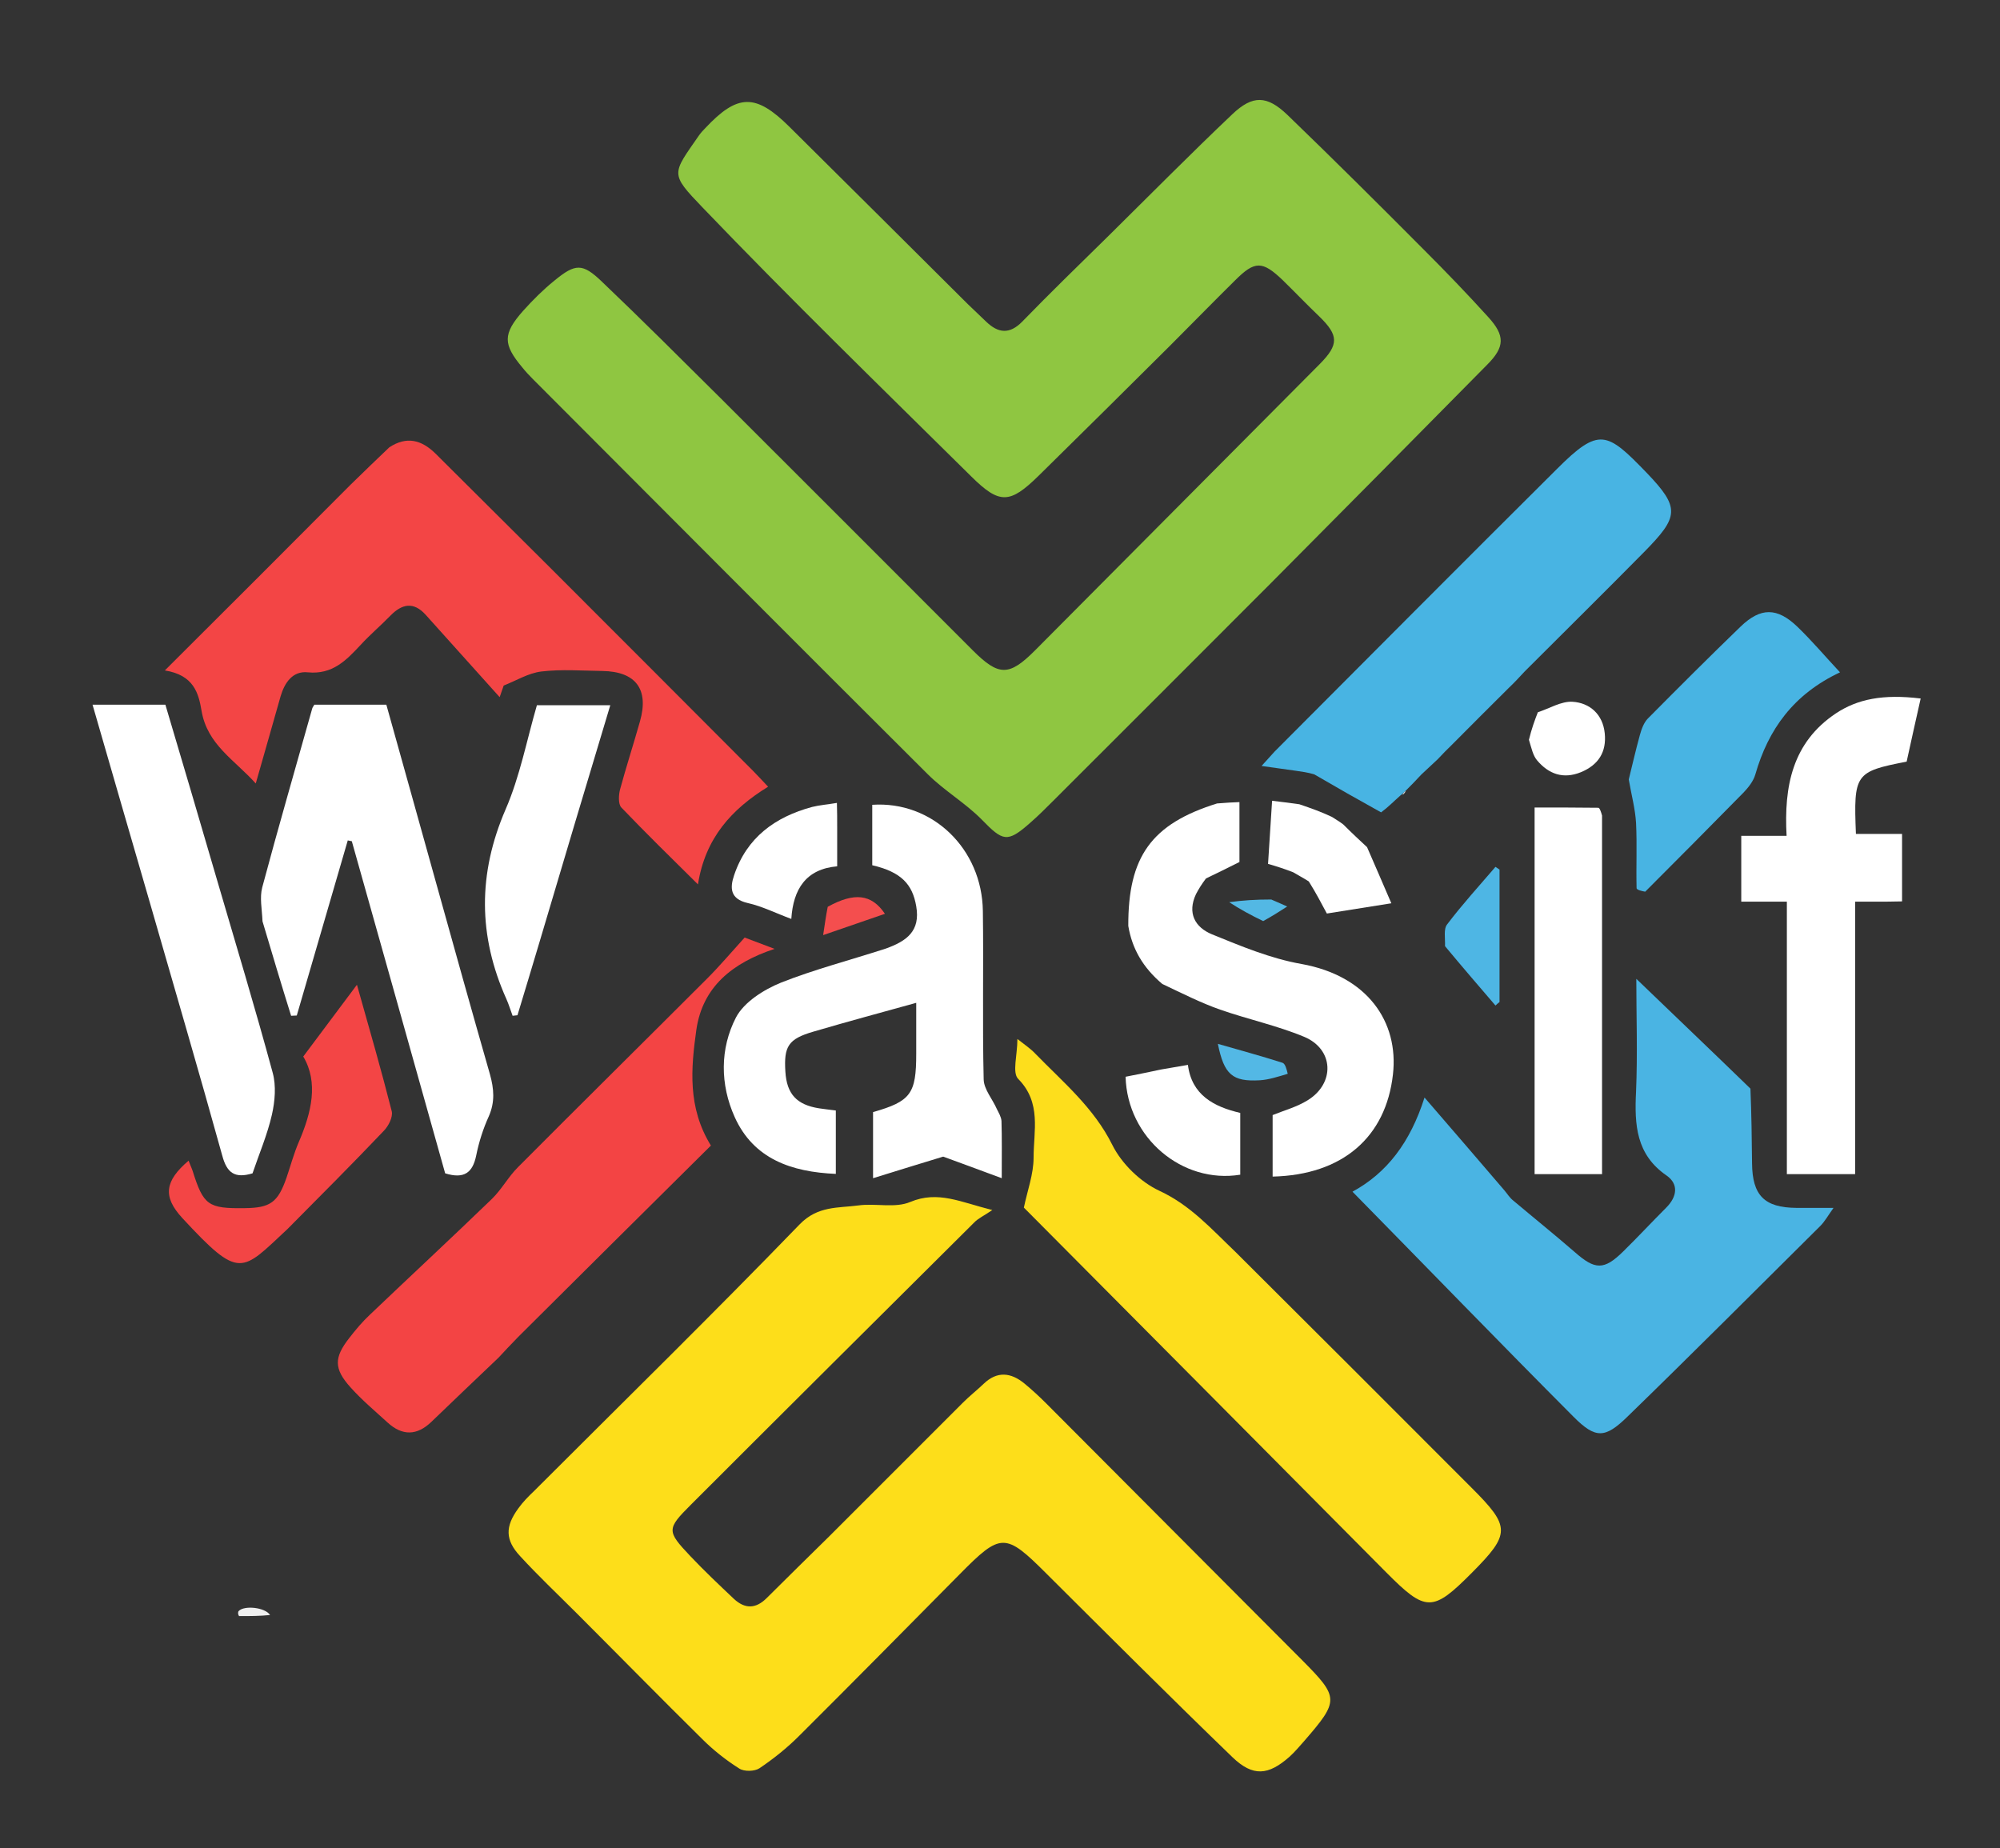 <?xml version="1.0" encoding="utf-8"?>
<!-- Generator: Adobe Illustrator 25.0.0, SVG Export Plug-In . SVG Version: 6.00 Build 0)  -->
<svg version="1.1" id="Layer_1" xmlns="http://www.w3.org/2000/svg" xmlns:xlink="http://www.w3.org/1999/xlink" x="0px" y="0px"
	 viewBox="0 0 741.3 685.1" style="enable-background:new 0 0 741.3 685.1;" xml:space="preserve">
<rect x="0" y="0" width="741.3" height="685.1" fill="#333333" stroke="none"/>
<style type="text/css">
	.st0{fill:#F0F0F0;}
	.st1{fill:#8FC641;}
	.st2{fill:#FDDE1A;}
	.st3{fill:#4AB4E3;}
	.st4{fill:#F34545;}
	.st5{fill:#FDDE1C;}
	.st6{fill:#F34444;}
	.st7{fill:#48B4E3;}
	.st8{fill:#4EB6E4;}
	.st9{fill:#FFFFFF;}
	.st10{fill:#53B8E5;}
	.st11{fill:#F44E4E;}
	.st12{fill:#53B8E4;}
	.st13{fill:#FBFDFE;}
</style>
<path class="st0" d="M88.6,599c-0.4-0.6-0.5-1.5-0.1-1.9c2-2.1,9.7-1.4,11.6,1.5C96.4,599,92.8,599,88.6,599z"/>
<path class="st1" d="M410.9,87.4c15.5-15.3,30.5-30.5,45.9-45.1c7.5-7.1,12.8-7,20.4,0.3c17.1,16.5,33.9,33.2,50.6,50
	c8.1,8.1,16.1,16.4,23.8,24.9c6.3,6.9,6.2,11.1-0.4,17.7c-26.6,27-53.3,53.9-80,80.8c-26.9,27-54,54-81,81c-2.8,2.8-5.5,5.5-8.5,8.1
	c-8.4,7.4-10,6.7-17.8-1.3c-6.1-6.2-13.9-10.7-20.1-16.9c-48.9-48.7-97.6-97.6-146.3-146.4c-1.4-1.4-2.7-2.8-3.9-4.3
	c-7.2-8.6-7.3-12.4,0.3-21c3.6-4,7.4-7.8,11.6-11.2c7.8-6.4,10.4-6.5,17.6,0.4c14.9,14.2,29.4,28.7,44,43.2
	c31.2,31.1,62.3,62.3,93.4,93.4c9.7,9.7,13.5,9.7,23.1,0.1c35.2-35.4,70.4-70.8,105.6-106.2c7.1-7.2,7-10.6-0.2-17.6
	c-4.6-4.4-9-9-13.5-13.4c-7.6-7.3-10.4-7.3-17.7,0c-8.2,8.1-16.2,16.3-24.3,24.4c-16.1,16-32.3,32.1-48.5,48
	c-10.7,10.5-14.5,10.7-25,0.3c-33.4-33-67.1-65.8-99.6-99.7c-12.2-12.7-11.3-12.3-1.4-26.6c0.7-1,1.5-1.9,2.4-2.8
	c12-12.8,18.7-12.9,31.2-0.5c22.1,21.9,44.1,43.8,66.1,65.7c2.3,2.2,4.6,4.4,6.9,6.6c4.4,4.2,8.6,4.7,13.3-0.1
	C389.2,108.6,399.9,98.2,410.9,87.4z"/>
<path class="st2" d="M213.8,598c-7.3-7.3-14.4-14-21-21.2c-5.6-6-5.6-11-0.7-17.7c1.7-2.4,3.8-4.5,5.9-6.5
	c32.9-32.9,66.1-65.4,98.4-98.8c6.7-6.9,14.2-6,21.7-7c6.4-0.9,13.7,1.1,19.3-1.3c10.3-4.3,18.7,0.1,30.4,3
	c-3.2,2.2-5.3,3.1-6.8,4.7C326,488,291,522.8,256,557.8c-8.9,8.9-8.9,9.7-0.2,18.9c5.2,5.5,10.7,10.7,16.2,15.9
	c4.1,3.8,8.1,3.8,12.2-0.3c7.6-7.6,15.3-15.1,23-22.7c16.6-16.6,33.2-33.2,49.8-49.8c2.4-2.4,5.1-4.5,7.6-6.9
	c5-4.8,10.1-4.2,15.1-0.1c2.8,2.3,5.5,4.8,8.1,7.4c31.6,31.7,63.2,63.4,94.8,95.1c13.8,13.9,13.8,15,0.9,29.9
	c-1.8,2-3.5,4.1-5.5,5.9c-7.9,7-13.6,7.5-21.2,0.2c-23.2-22.4-46.1-45.3-68.9-68c-15.3-15.3-16.9-15.3-32.2,0.2
	c-19.8,20-39.5,40-59.5,59.9c-4.5,4.5-9.5,8.5-14.7,12c-1.8,1.2-5.7,1.3-7.5,0.1c-4.9-3.1-9.6-6.8-13.7-10.9
	C244.8,629.3,229.6,613.8,213.8,598z"/>
<path class="st3" d="M648.8,403.5c0.4,9.6,0.5,18.6,0.6,27.7c0.1,11.9,4.6,16.4,16.4,16.5c4.1,0,8.2,0,13.8,0
	c-2.2,3.1-3.3,5.1-4.9,6.7c-23.8,23.6-47.4,47.3-71.5,70.7c-8.3,8.1-11.8,8.2-19.9,0.1c-27.4-27.5-54.4-55.4-82-83.5
	c12.7-6.9,21.4-18.2,26.7-34.9c10.7,12.4,20.2,23.4,29.6,34.4c1.1,1.3,2,2.8,3.3,3.8c7.6,6.4,15.3,12.6,22.8,19.1
	c7.5,6.6,10.8,6.8,18-0.3c5.4-5.3,10.6-10.9,15.9-16.2c4-4,4.7-8.7,0.1-11.9c-11.3-7.8-11.9-18.8-11.3-31
	c0.6-14.1,0.1-28.3,0.1-41.9C620.4,376.2,634.5,389.6,648.8,403.5z"/>
<path class="st4" d="M144.3,165.8c6.4-4.2,11.9-2.8,17.1,2.3c14,14,28.1,27.9,42.1,41.9c25.3,25.3,50.5,50.5,75.7,75.8
	c1.7,1.7,3.3,3.5,5.5,5.8c-13.5,8.3-23.3,19-26,36.2c-10.1-10-19.4-19.1-28.4-28.5c-1.2-1.3-1-4.6-0.5-6.6c2.3-8.5,5-16.8,7.4-25.3
	c3.4-11.9-1.5-18.5-13.9-18.7c-7.6-0.1-15.2-0.7-22.7,0.2c-4.8,0.6-9.3,3.4-13.9,5.2c-0.5,1.4-1,2.8-1.5,4.3
	c-9.1-10.2-18.3-20.3-27.4-30.5c-4.5-5-8.8-4.1-13.1,0.3c-3.6,3.7-7.5,7-11,10.8c-5.4,5.8-10.5,11.1-19.6,10.2
	c-5.6-0.6-8.6,3.8-10.1,8.9c-2.9,10.3-5.9,20.7-9.2,32.3c-7.9-8.8-18-14.4-20.1-27c-1.1-6.5-2.9-13.2-13.6-14.9
	c23.6-23.5,45.9-45.8,68.8-68.8C135.1,174.6,139.7,170.2,144.3,165.8z"/>
<path class="st5" d="M457.9,464c29.5,29.4,58.6,58.4,87.6,87.5c14.4,14.4,14.4,17,0.1,31.4c-14.6,14.7-17.1,14.7-31.8-0.1
	c-45.2-45.5-90.3-91-134.3-135.2c1.3-6.3,3.6-12.4,3.6-18.5c0-9.9,3-20.4-5.7-29.2c-2.3-2.3-0.3-8.8-0.3-14.8
	c2.8,2.2,4.9,3.6,6.6,5.4c10.3,10.6,21.7,20,28.6,33.9c3.5,7,10.4,13.7,17.5,17C441.2,446.7,449,455.5,457.9,464z"/>
<path class="st6" d="M184.8,503.2c-8.3,7.9-16.6,15.8-24.9,23.8c-5.4,5.2-10.8,5.2-16.2,0.3c-4.7-4.3-9.6-8.4-13.8-13.1
	c-6.2-6.9-6.1-11-0.5-18.2c2.4-3.1,4.9-6.1,7.8-8.8c15-14.3,30.2-28.4,45.1-42.8c3.6-3.5,6.1-8.2,9.7-11.8
	c23.3-23.4,46.8-46.6,70.2-70c4.6-4.6,8.9-9.7,13.8-15.1c2.8,1.1,6.2,2.3,11.1,4.2c-15.7,5.2-26.7,14.1-29,30
	c-2,14.3-3.3,28.8,5.4,42.9c-23.6,23.4-47.2,46.8-71.4,70.9C189.2,498.5,187,500.8,184.8,503.2z"/>
<path class="st7" d="M480.4,285.7c-4-0.6-8.1-1.1-12.8-1.8c1.7-1.8,3.2-3.6,4.8-5.3c34.9-35,69.7-70,104.7-104.8
	c15.6-15.6,18.5-13.8,33.1,1.3c12.7,13.2,12.1,16.4-0.9,29.6c-14.4,14.6-29,29-44.1,44.1c-2.3,2.5-4,4.3-6.1,6.3
	c-7.1,7-13.7,13.7-20.7,20.7c-2.1,2-3.8,3.8-5.5,5.6c-1.8,1.7-3.6,3.4-6.1,5.7c-2.2,2.4-3.9,4.1-5.9,6.1c-0.7,0.6-1.1,1.1-1.9,1.7
	c-2.5,2.2-4.5,4.3-7.1,6.2c-8.5-4.7-16.4-9.2-24.8-14.1C484.7,286.3,482.5,286,480.4,285.7z"/>
<path class="st7" d="M609.8,330.5c-1.3-0.2-3.2-0.7-3.2-1.3c-0.2-8.1,0.2-16.2-0.2-24.2c-0.3-5.2-1.7-10.3-2.7-16.1
	c1.2-4.8,2.5-10.6,4.1-16.4c0.6-2.2,1.5-4.7,3-6.2c11.4-11.5,22.8-22.9,34.4-34.1c7.4-7.1,13.5-7.1,21,0.1
	c5.4,5.2,10.2,10.9,15.8,16.9c-17.2,8.1-26.6,21.1-31.4,37.9c-0.7,2.4-2.5,4.7-4.3,6.6C634.4,305.8,622.3,318,609.8,330.5z"/>
<path class="st4" d="M106.5,455.6c-17.1,15.9-17.5,19-38.9-4.1c-7.4-8-6.5-13.8,2.3-21.3c0.5,1.4,1.1,2.6,1.5,3.8
	c4,12.7,5.7,14,19.3,13.8c9.5-0.1,12.3-2.1,15.5-11.3c1.5-4.4,2.7-8.9,4.5-13.1c4.8-11.1,7.4-22.2,1.7-31.8
	c6.8-9.1,12.8-17.1,19.9-26.6c4.8,17,9.1,31.9,12.9,46.9c0.5,2.1-1.2,5.5-3,7.3C130.6,431.4,118.7,443.3,106.5,455.6z"/>
<path class="st8" d="M535.6,350.7c0.1-3.1-0.6-6.4,0.8-8.1c5.6-7.4,11.9-14.3,17.9-21.3c0.5,0.3,1,0.7,1.5,1c0,16.4,0,32.8,0,49.1
	c-0.5,0.4-1,0.8-1.5,1.3C548.2,365.6,542,358.4,535.6,350.7z"/>
<g>
	<path class="st9" d="M328.3,351.6c7.8-2.8,12.9-6.5,11.3-15.7c-1.4-8.2-5.6-12.7-16.3-15.2c0-7.5,0-15,0-22.4
		c22.2-1.5,40.7,16.2,41,39.4c0.3,20.8-0.2,41.6,0.3,62.4c0.1,3.7,3.3,7.3,4.9,11c0.7,1.4,1.6,2.9,1.7,4.4
		c0.2,6.3,0.1,12.7,0.1,21.2c-8.1-3-15.1-5.6-21.7-8c-8.2,2.5-16.7,5.1-26,8c0-9.1,0-16.8,0-24.5c14-4,16-6.8,16-21.6
		c0-6.3,0-12.7,0-18.9c-13,3.6-25.6,7-38.2,10.7c-9.2,2.7-10.9,5.4-10.3,14.8c0.5,8.3,4.2,12.3,12.5,13.6c1.9,0.3,3.9,0.5,6.2,0.8
		c0,7.8,0,15.5,0,23.5c-16.4-0.7-30.5-5.5-37.5-21.1c-5.4-12-5.5-25.3,0.5-36.9c3-5.7,10.3-10.3,16.7-12.9
		C301.9,359.3,315,355.9,328.3,351.6z"/>
	<path class="st9" d="M97.3,341.5c-0.2-4.6-1.1-8.8-0.1-12.6c5.9-22.1,12.3-44.1,18.5-66.2c0.1-0.5,0.5-0.9,0.8-1.5
		c8.6,0,17.4,0,26.7,0c6.1,21.9,12.3,43.9,18.4,65.9c6.6,23.7,13.2,47.4,20,71.1c1.5,5.4,1.9,10.2-0.4,15.5
		c-2.1,4.6-3.7,9.6-4.7,14.6c-1.3,6.3-4.4,8.8-11.5,6.6c-11.4-40.7-23-81.9-34.6-123.1c-0.5-0.1-1-0.2-1.5-0.3
		c-6.3,21.6-12.6,43.3-18.9,64.9c-0.7,0-1.4,0.1-2.1,0.1C104.3,365,100.9,353.6,97.3,341.5z"/>
	<path class="st9" d="M694.7,334.2c-2.6,0-4.5,0-7.1,0c0,33.9,0,67.3,0,101c-8.7,0-16.6,0-25.3,0c0-33.5,0-66.9,0-101
		c-6,0-11.3,0-16.9,0c0-8.4,0-16.1,0-24.4c5.2,0,10.5,0,16.8,0c-1-18.3,2.1-34.6,18.3-45.4c8-5.3,17.5-7.2,31.4-5.5
		c-1.8,7.9-3.5,15.7-5.2,23.4c-19.1,3.7-19.7,4.5-18.8,26.8c5.4,0,10.9,0,17.1,0c0,4.6,0,8.4,0,12.2c0,3.9,0,7.8,0,12.8
		C701.5,334.2,698.4,334.2,694.7,334.2z"/>
	<path class="st9" d="M443.3,331.4c-3.3,7-0.4,12.3,5.9,14.9c10.8,4.4,21.8,9,33.2,11c24.4,4.4,36.1,21.4,33.9,40.9
		c-2.6,23.3-18.7,37.3-44.6,37.9c0-7.7,0-15.4,0-22.8c4.2-1.7,9-3,13-5.5c10.2-6.3,9.7-18.9-1.3-23.5c-10.1-4.2-20.9-6.5-31.2-10.1
		c-7.1-2.5-13.8-5.9-21.4-9.5c-7.2-6.1-11.2-13.1-12.6-21.5c-0.1-25.6,8.5-37.8,32.9-45.4c3.5-0.3,5.8-0.4,8.3-0.5
		c0,8.2,0,15.7,0,22.2c-4.4,2.2-8.2,4.1-12.4,6.1C445.4,327.7,444.3,329.5,443.3,331.4z"/>
	<path class="st9" d="M55.3,333.7c-7.1-24.4-14-48.3-21-72.5c9.3,0,17.8,0,27,0c6.4,21.5,12.8,43.2,19.1,64.8
		c7,23.9,14.2,47.7,20.7,71.7c1.3,4.8,0.8,10.5-0.3,15.4c-1.7,7.5-4.8,14.7-7.2,21.8c-6.6,2-9.5-0.2-11.2-6.5
		C73.7,397,64.5,365.7,55.3,333.7z"/>
	<path class="st9" d="M593.8,302.3c0,44.7,0,88.6,0,132.9c-8.5,0-16.5,0-25,0c0-44.9,0-90,0-135.9c7.7,0,15.6,0,23.6,0.1
		C592.9,299.4,593.4,300.8,593.8,302.3z"/>
	<path class="st9" d="M199.9,349.4c-2.8,9.3-5.4,18.1-8.1,26.9c-0.6,0.1-1.2,0.1-1.8,0.2c-0.8-2.1-1.4-4.2-2.3-6.2
		c-10.5-23.4-10.6-46.5-0.3-70.3c5.3-12.2,7.8-25.5,11.6-38.6c9,0,17.7,0,27.2,0C217.4,290.6,208.7,319.7,199.9,349.4z"/>
	<path class="st9" d="M430.4,396.4c3.5-0.6,6.4-1.1,9.9-1.7c1.4,11.1,9.5,15.5,19.4,17.8c0,7.8,0,15.4,0,22.9
		c-21.5,3.5-41.9-13.7-42.5-36.3C421.4,398.3,425.6,397.4,430.4,396.4z"/>
	<path class="st9" d="M471.5,296.8c3,0.4,6,0.7,10.1,1.3c4.7,1.6,8.3,2.9,12.1,4.7c1.5,1,2.8,1.7,4.2,2.8c3.1,3.1,5.9,5.7,8.8,8.4
		c2.9,6.7,5.8,13.3,9,20.8c-9.5,1.5-16.8,2.7-23.9,3.8c-2.1-3.9-4-7.6-6.7-11.9c-2.2-1.4-3.8-2.2-5.8-3.4c-3.1-1.2-5.8-2.1-9.3-3.1
		C470.5,312.5,471,304.7,471.5,296.8z"/>
	<path class="st9" d="M310.3,306.8c0,5,0,9.4,0,14.3c-11.6,1-16.3,8.5-17,19.5c-5.7-2.1-10.8-4.7-16.2-5.9c-6.5-1.5-6.6-5.6-5-10.3
		c4.7-14,15.2-21.6,28.9-25.3c2.8-0.7,5.7-0.9,9.2-1.5C310.3,300.9,310.3,303.5,310.3,306.8z"/>
	<path class="st9" d="M570,264c4.3-1.4,8.6-4.1,12.8-3.9c6.5,0.4,11.3,4.7,12,11.7c0.7,6.9-2.3,11.7-8.8,14.4
		c-6.6,2.7-12,0.7-16.3-4.4c-1.5-1.8-2-4.3-3-7.6C567.7,270.1,568.8,267.1,570,264z"/>
</g>
<path class="st10" d="M477.3,398c-3.7,1.1-7,2.2-10.3,2.4c-10.2,0.6-13.3-2.1-15.6-13.5c8.3,2.4,16.1,4.5,23.9,7
	C476.4,394.2,476.9,396.4,477.3,398z"/>
<path class="st11" d="M306.8,336.1c9.8-5.4,16.2-4.8,21.2,2.6c-7.5,2.6-14.7,5.1-22.9,7.9C305.7,342.7,306.1,339.6,306.8,336.1z"/>
<path class="st12" d="M468.2,341.4c-4.6-2.2-8.6-4.4-12.6-7c5-0.7,9.8-1,15.6-1c2.5,1.1,4.2,1.8,5.9,2.6
	C474.3,337.8,471.5,339.6,468.2,341.4z"/>
<path class="st13" d="M520.9,293.2c0.1,0.3-0.3,0.8-1,1.4C519.9,294.3,520.2,293.9,520.9,293.2z"/>
</svg>
